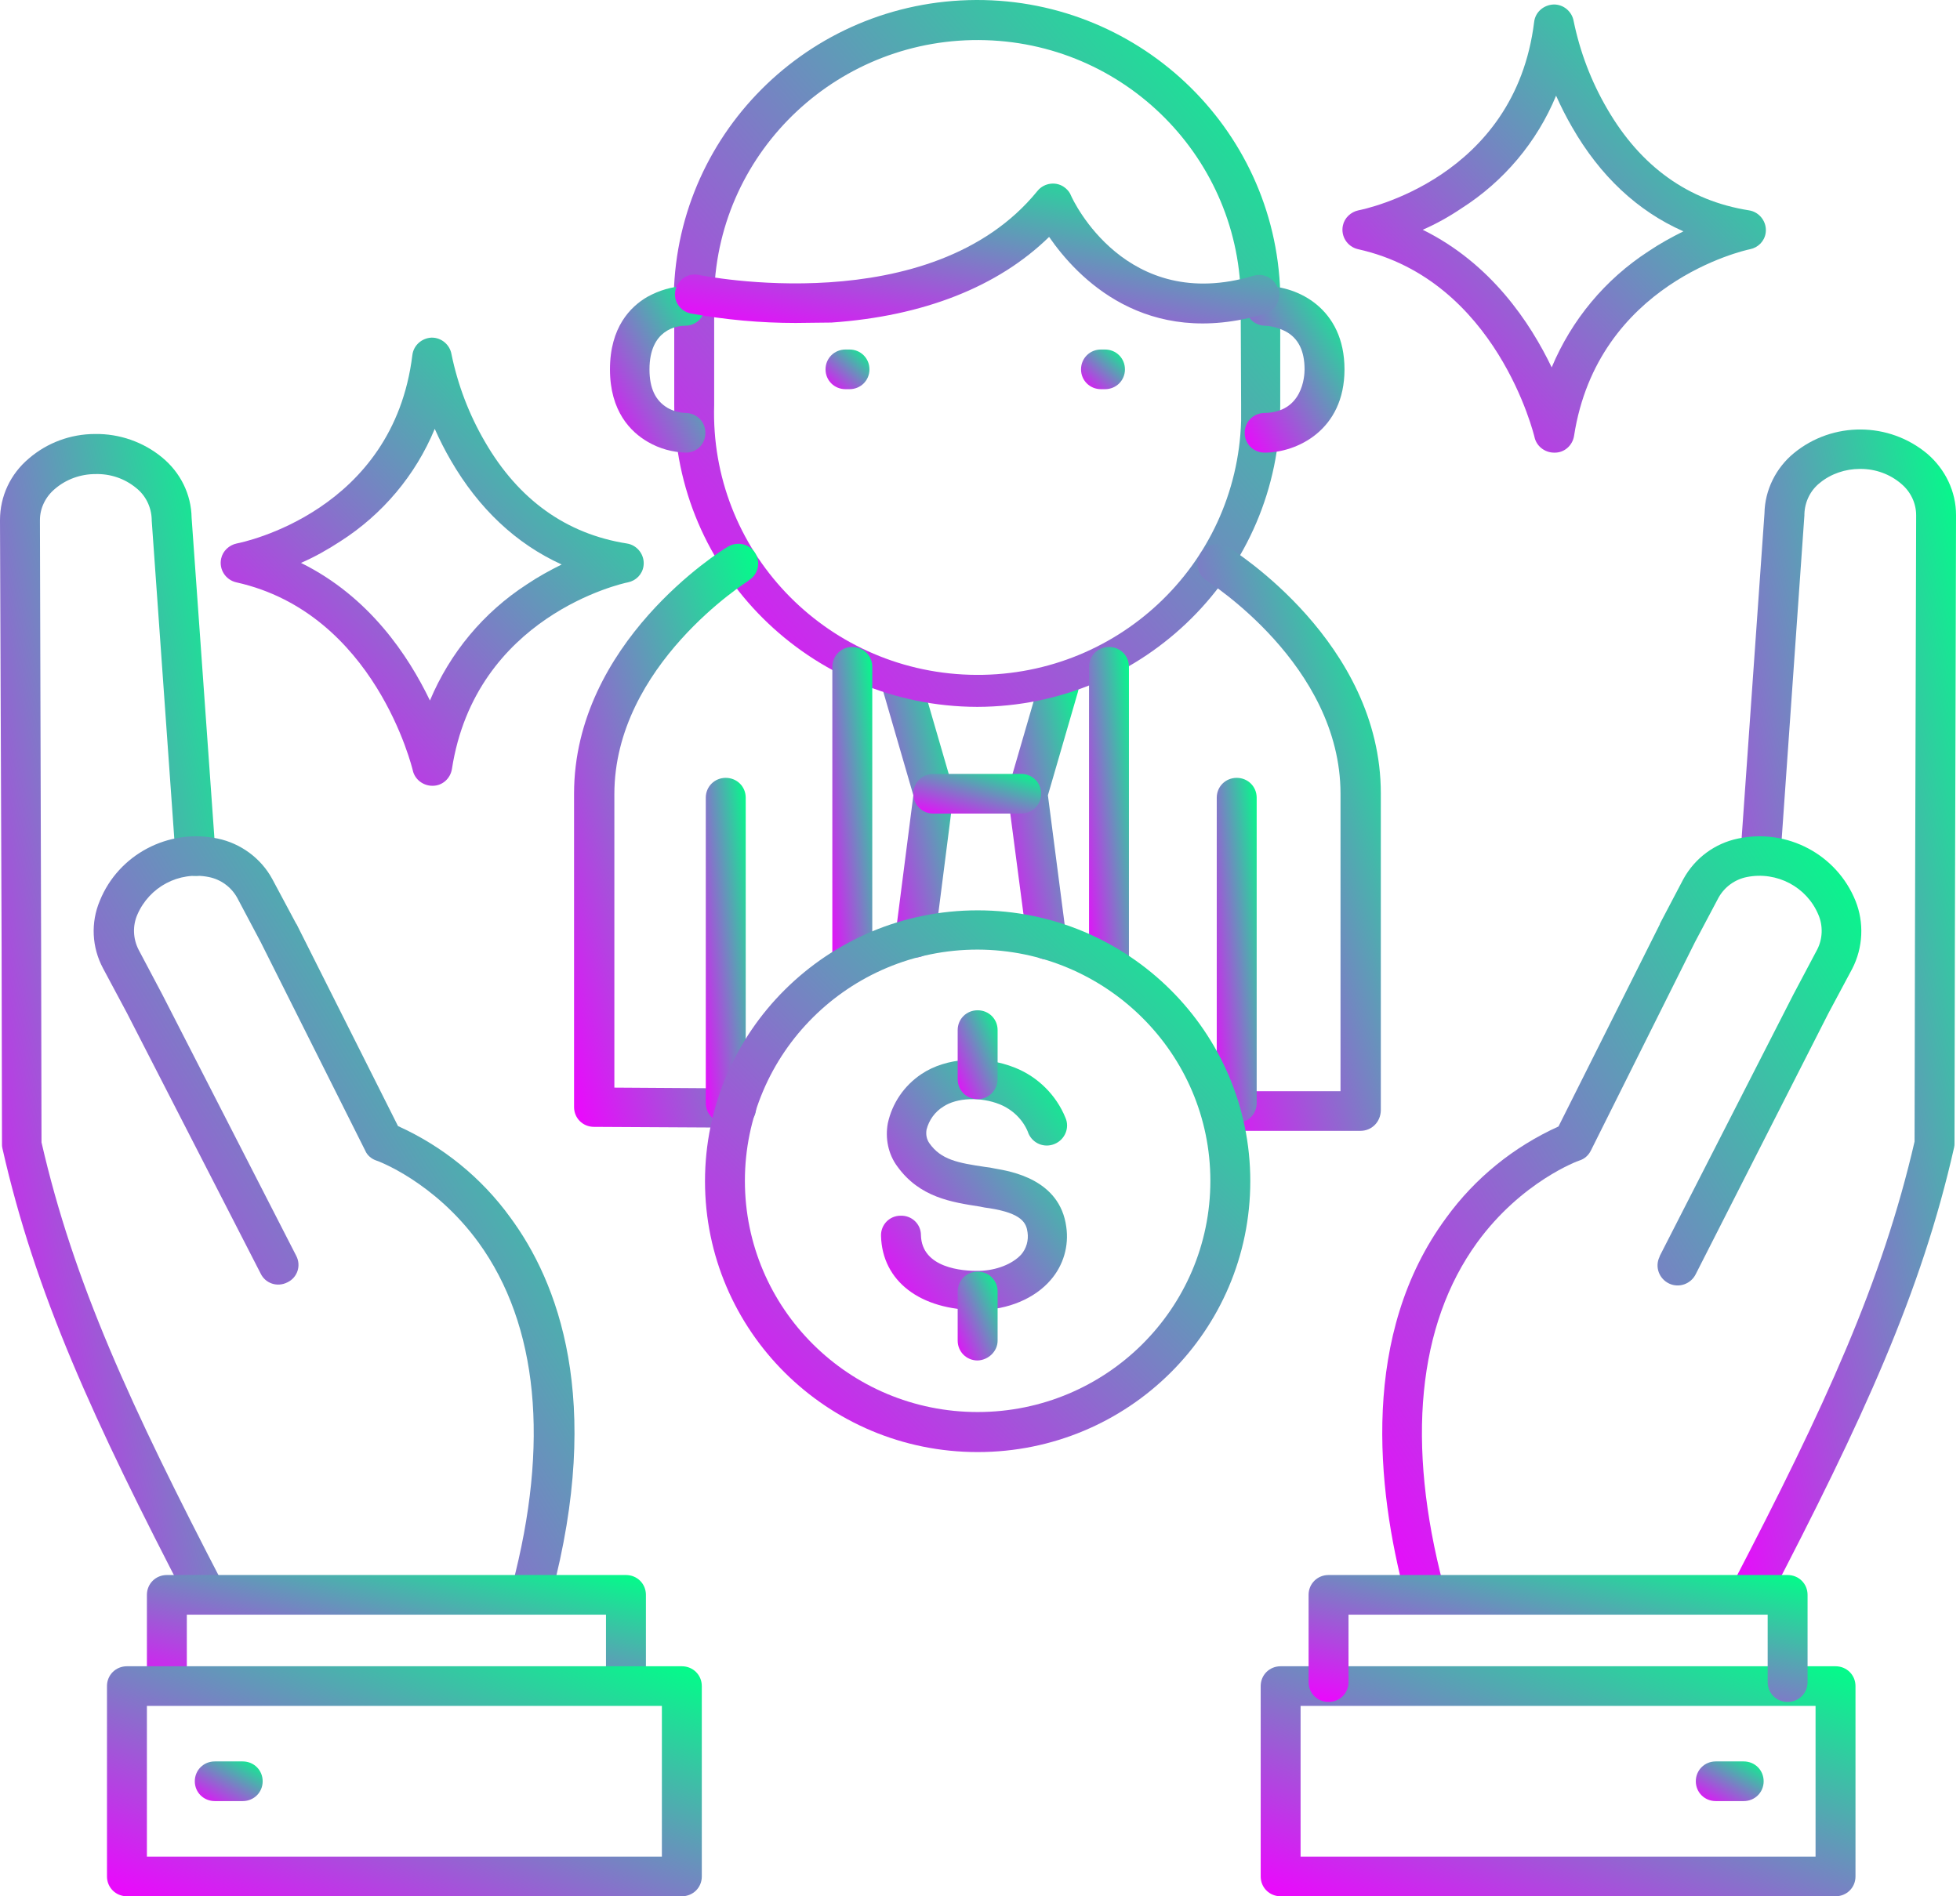 <svg width="62" height="60" viewBox="0 0 62 60" fill="none" xmlns="http://www.w3.org/2000/svg">
<path d="M58.062 60H40.51C40.156 60 39.879 59.724 39.879 59.373V53.349C39.879 52.998 40.156 52.722 40.51 52.722H58.062C58.416 52.722 58.694 52.998 58.694 53.349V59.373C58.694 59.724 58.416 60 58.062 60ZM41.141 58.745H57.431V53.977H41.141V58.745Z" fill="url(#paint0_linear_751_2263)"/>
<path d="M55.347 51.065C54.994 51.065 54.716 50.789 54.716 50.438C54.716 50.337 54.741 50.237 54.792 50.149C57.747 44.477 59.54 40.549 60.563 36.12L60.575 29.971L60.613 16.305C60.613 15.916 60.437 15.552 60.133 15.301C59.78 15 59.325 14.837 58.858 14.837H58.833C58.378 14.837 57.924 14.987 57.57 15.276C57.267 15.514 57.09 15.878 57.078 16.267C57.078 16.28 57.078 16.292 57.078 16.305L56.32 27.11C56.295 27.461 55.992 27.712 55.638 27.687C55.284 27.662 55.032 27.36 55.057 27.022L55.815 16.242C55.827 15.502 56.181 14.799 56.749 14.335C57.974 13.331 59.755 13.343 60.967 14.36C61.535 14.849 61.876 15.552 61.876 16.305L61.838 29.958L61.826 36.17C61.826 36.22 61.826 36.258 61.813 36.308C60.778 40.888 58.934 44.904 55.916 50.701C55.802 50.927 55.587 51.065 55.347 51.065Z" fill="url(#paint1_linear_751_2263)"/>
<path d="M45.056 50.965C44.765 50.965 44.513 50.777 44.45 50.501C43.541 47.075 43.035 42.206 45.75 38.529C46.66 37.274 47.885 36.283 49.299 35.643L52.506 29.243V29.23L53.251 27.812C53.617 27.147 54.249 26.683 54.981 26.532C56.535 26.206 58.1 27.034 58.694 28.502C58.972 29.193 58.934 29.983 58.593 30.648L57.835 32.066L53.643 40.311C53.491 40.625 53.112 40.763 52.797 40.612C52.481 40.461 52.342 40.085 52.494 39.771C52.494 39.759 52.506 39.746 52.506 39.734L56.724 31.477L57.482 30.046C57.658 29.707 57.671 29.293 57.52 28.942C57.153 28.063 56.206 27.561 55.259 27.75C54.88 27.825 54.552 28.063 54.362 28.402L53.617 29.808L50.322 36.408C50.246 36.559 50.12 36.672 49.955 36.722C49.943 36.722 48.137 37.374 46.723 39.319C44.841 41.917 44.475 45.669 45.662 50.174C45.75 50.513 45.548 50.852 45.207 50.94C45.157 50.965 45.106 50.965 45.056 50.965Z" fill="url(#paint2_linear_751_2263)"/>
<path d="M56.547 53.851C56.194 53.851 55.916 53.575 55.916 53.224V51.09H42.657V53.224C42.657 53.575 42.379 53.851 42.025 53.851C41.672 53.851 41.394 53.575 41.394 53.224V50.463C41.394 50.111 41.672 49.835 42.025 49.835H56.547C56.901 49.835 57.178 50.111 57.178 50.463V53.224C57.178 53.575 56.901 53.851 56.547 53.851Z" fill="url(#paint3_linear_751_2263)"/>
<path d="M6.529 51.065C6.289 51.065 6.074 50.94 5.96 50.726C2.942 44.916 1.111 40.913 0.076 36.333C0.063 36.283 0.063 36.245 0.063 36.195L0.051 29.983L0 16.456C0 15.703 0.328 15 0.909 14.51C1.49 14.008 2.235 13.732 3.005 13.732C3.776 13.72 4.533 13.983 5.127 14.473C5.708 14.95 6.049 15.64 6.061 16.38L6.819 27.034C6.844 27.386 6.579 27.687 6.238 27.712C5.885 27.737 5.581 27.473 5.556 27.135L4.799 16.468C4.799 16.456 4.799 16.443 4.799 16.43C4.786 16.041 4.609 15.678 4.306 15.439C3.94 15.138 3.485 14.987 3.018 15C2.551 15 2.096 15.163 1.743 15.464C1.44 15.715 1.263 16.079 1.263 16.456L1.301 29.996L1.313 36.145C2.324 40.562 4.129 44.49 7.084 50.174C7.248 50.488 7.122 50.864 6.819 51.015C6.718 51.04 6.617 51.065 6.529 51.065Z" fill="url(#paint4_linear_751_2263)"/>
<path d="M16.82 50.965C16.77 50.965 16.706 50.952 16.656 50.94C16.315 50.852 16.113 50.513 16.201 50.174C17.388 45.669 17.022 41.917 15.141 39.319C13.726 37.374 11.921 36.722 11.908 36.722C11.756 36.672 11.617 36.559 11.554 36.408L8.246 29.808L7.501 28.402C7.311 28.063 6.983 27.825 6.604 27.75C5.657 27.561 4.723 28.063 4.344 28.942C4.192 29.293 4.205 29.695 4.382 30.046L5.139 31.477L9.37 39.734C9.534 40.047 9.408 40.424 9.092 40.574C8.776 40.737 8.397 40.612 8.246 40.298L4.016 32.054L3.258 30.636C2.904 29.971 2.866 29.193 3.157 28.502C3.75 27.034 5.329 26.206 6.882 26.532C7.615 26.683 8.259 27.16 8.612 27.812L9.37 29.23L9.382 29.243L12.59 35.63C14.004 36.27 15.229 37.261 16.138 38.516C17.641 40.549 19.093 44.276 17.439 50.488C17.363 50.777 17.111 50.977 16.82 50.965Z" fill="url(#paint5_linear_751_2263)"/>
<path d="M19.8 53.851C19.447 53.851 19.169 53.575 19.169 53.224V51.09H5.91V53.224C5.91 53.575 5.632 53.851 5.278 53.851C4.925 53.851 4.647 53.575 4.647 53.224V50.463C4.647 50.111 4.925 49.835 5.278 49.835H19.8C20.154 49.835 20.432 50.111 20.432 50.463V53.224C20.432 53.575 20.154 53.851 19.8 53.851Z" fill="url(#paint6_linear_751_2263)"/>
<path d="M21.568 60H4.016C3.662 60 3.384 59.724 3.384 59.373V53.349C3.384 52.998 3.662 52.722 4.016 52.722H21.568C21.922 52.722 22.2 52.998 22.2 53.349V59.373C22.2 59.724 21.922 60 21.568 60ZM4.647 58.745H20.937V53.977H4.647V58.745Z" fill="url(#paint7_linear_751_2263)"/>
<path d="M28.943 30.297C28.918 30.297 28.892 30.297 28.867 30.297C28.526 30.259 28.274 29.933 28.324 29.594L28.892 25.164L27.945 21.902C27.844 21.563 28.046 21.224 28.375 21.124C28.716 21.023 29.056 21.224 29.157 21.55L30.142 24.939C30.168 25.014 30.168 25.102 30.155 25.189L29.574 29.745C29.524 30.071 29.259 30.297 28.943 30.297Z" fill="url(#paint8_linear_751_2263)"/>
<path d="M33.123 30.36C32.807 30.36 32.542 30.121 32.491 29.808L31.885 25.189C31.872 25.102 31.885 25.026 31.898 24.939L32.883 21.55C32.984 21.212 33.325 21.023 33.666 21.124C34.007 21.224 34.196 21.563 34.095 21.902L33.148 25.164L33.729 29.644C33.779 29.983 33.527 30.297 33.186 30.347C33.173 30.36 33.148 30.36 33.123 30.36Z" fill="url(#paint9_linear_751_2263)"/>
<path d="M32.302 25.742H29.524C29.17 25.742 28.892 25.466 28.892 25.114C28.892 24.763 29.17 24.487 29.524 24.487H32.302C32.655 24.487 32.933 24.763 32.933 25.114C32.933 25.466 32.655 25.742 32.302 25.742Z" fill="url(#paint10_linear_751_2263)"/>
<path d="M30.913 22.366C25.622 22.354 21.328 18.087 21.328 12.829V10.056L21.316 9.83C21.316 9.817 21.316 9.817 21.316 9.805C21.164 4.534 25.344 0.155 30.635 0.004C35.926 -0.147 40.346 4.007 40.497 9.265C40.497 9.441 40.497 9.616 40.497 9.805V10.068V12.829C40.497 18.087 36.204 22.354 30.913 22.366ZM22.578 9.792L22.591 10.018V12.816C22.452 17.384 26.064 21.212 30.673 21.35C35.282 21.488 39.121 17.899 39.26 13.318C39.26 13.155 39.26 12.979 39.26 12.816L39.247 9.805C39.386 5.237 35.774 1.409 31.178 1.271C26.581 1.133 22.73 4.722 22.591 9.29C22.578 9.466 22.578 9.629 22.578 9.792Z" fill="url(#paint11_linear_751_2263)"/>
<path d="M21.695 14.322C21.278 14.31 20.861 14.197 20.495 13.983C19.952 13.67 19.295 13.017 19.295 11.687C19.295 10.357 19.939 9.704 20.482 9.39C20.848 9.19 21.253 9.064 21.669 9.052C22.023 9.052 22.301 9.328 22.301 9.679C22.301 10.03 22.023 10.307 21.669 10.307C21.404 10.307 20.545 10.432 20.545 11.687C20.545 12.289 20.735 12.678 21.114 12.904C21.29 13.005 21.48 13.055 21.682 13.067C22.035 13.067 22.313 13.343 22.313 13.695C22.313 14.046 22.048 14.322 21.695 14.322Z" fill="url(#paint12_linear_751_2263)"/>
<path d="M40.005 14.322C39.651 14.322 39.373 14.046 39.373 13.695C39.373 13.343 39.651 13.067 40.005 13.067C41.204 13.042 41.267 11.913 41.267 11.687C41.267 11.097 41.066 10.696 40.661 10.482C40.459 10.382 40.245 10.319 40.03 10.307C39.676 10.307 39.399 10.03 39.399 9.679C39.399 9.328 39.676 9.052 40.03 9.052C41.04 9.052 42.53 9.754 42.53 11.687C42.53 13.62 41.015 14.322 40.005 14.322Z" fill="url(#paint13_linear_751_2263)"/>
<path d="M25.167 10.219C24.056 10.219 22.945 10.118 21.846 9.918C21.505 9.842 21.29 9.516 21.366 9.177C21.442 8.838 21.77 8.625 22.111 8.7C22.187 8.713 29.448 10.194 32.819 6.04C33.034 5.776 33.438 5.726 33.703 5.952C33.779 6.015 33.842 6.09 33.88 6.191C33.943 6.341 35.623 9.93 39.651 8.725C39.98 8.625 40.333 8.813 40.434 9.152C40.535 9.478 40.346 9.83 40.005 9.93C36.229 11.059 34.07 8.776 33.186 7.496C31.569 9.077 29.208 10.005 26.304 10.206C25.912 10.206 25.533 10.219 25.167 10.219Z" fill="url(#paint14_linear_751_2263)"/>
<path d="M23.26 35.68L18.79 35.655C18.436 35.655 18.159 35.379 18.159 35.028V25.114C18.159 20.333 22.806 17.422 23.008 17.309C23.298 17.121 23.69 17.196 23.879 17.485C24.069 17.773 23.993 18.162 23.702 18.35C23.69 18.363 23.677 18.363 23.677 18.375C23.639 18.401 19.434 21.048 19.434 25.127V34.413L23.286 34.438C23.639 34.438 23.917 34.714 23.917 35.065C23.917 35.417 23.614 35.68 23.26 35.68Z" fill="url(#paint15_linear_751_2263)"/>
<path d="M43.035 35.781H38.641C38.287 35.781 38.01 35.505 38.01 35.153C38.01 34.802 38.287 34.526 38.641 34.526H42.404V25.114C42.404 21.023 38.199 18.401 38.161 18.363C37.871 18.175 37.795 17.786 37.984 17.497C38.174 17.221 38.54 17.133 38.83 17.296C39.032 17.422 43.679 20.333 43.679 25.102V35.141C43.667 35.505 43.389 35.781 43.035 35.781Z" fill="url(#paint16_linear_751_2263)"/>
<path d="M39.121 35.53C38.767 35.53 38.489 35.254 38.489 34.902V25.24C38.489 24.888 38.767 24.612 39.121 24.612C39.474 24.612 39.752 24.888 39.752 25.24V34.902C39.752 35.254 39.474 35.53 39.121 35.53Z" fill="url(#paint17_linear_751_2263)"/>
<path d="M22.957 35.53C22.604 35.53 22.326 35.254 22.326 34.902V25.24C22.326 24.888 22.604 24.612 22.957 24.612C23.311 24.612 23.589 24.888 23.589 25.24V34.902C23.589 35.254 23.311 35.53 22.957 35.53Z" fill="url(#paint18_linear_751_2263)"/>
<path d="M26.96 31.012C26.607 31.012 26.329 30.736 26.329 30.385V21.099C26.329 20.747 26.607 20.471 26.96 20.471C27.314 20.471 27.592 20.747 27.592 21.099V30.385C27.592 30.736 27.301 31.012 26.96 31.012Z" fill="url(#paint19_linear_751_2263)"/>
<path d="M35.08 31.012C34.726 31.012 34.449 30.736 34.449 30.385V21.099C34.449 20.747 34.726 20.471 35.08 20.471C35.434 20.471 35.711 20.747 35.711 21.099V30.385C35.711 30.736 35.434 31.012 35.08 31.012Z" fill="url(#paint20_linear_751_2263)"/>
<path d="M30.925 41.453C29.107 41.453 27.907 40.537 27.869 39.106C27.857 38.755 28.135 38.466 28.488 38.466C28.842 38.454 29.132 38.73 29.132 39.081C29.157 40.123 30.445 40.223 30.976 40.211C31.519 40.198 32.024 39.997 32.302 39.696C32.466 39.508 32.542 39.244 32.504 38.993C32.466 38.705 32.34 38.391 31.292 38.228C31.191 38.215 31.102 38.203 31.001 38.178C30.105 38.039 29.094 37.889 28.387 36.91C28.097 36.521 27.996 36.019 28.084 35.542C28.223 34.902 28.602 34.35 29.145 33.986C29.928 33.459 31.115 33.384 32.112 33.785C32.832 34.074 33.413 34.651 33.703 35.367C33.842 35.68 33.691 36.057 33.362 36.195C33.034 36.333 32.668 36.182 32.529 35.856C32.529 35.843 32.517 35.831 32.517 35.818C32.352 35.417 32.024 35.103 31.62 34.94C31.026 34.702 30.269 34.727 29.839 35.015C29.574 35.178 29.385 35.442 29.309 35.743C29.284 35.894 29.309 36.044 29.397 36.17C29.764 36.697 30.307 36.797 31.165 36.923C31.266 36.935 31.367 36.948 31.468 36.973C31.974 37.061 33.527 37.312 33.729 38.818C33.817 39.42 33.64 40.035 33.236 40.499C32.731 41.089 31.885 41.44 30.976 41.453H30.925Z" fill="url(#paint21_linear_751_2263)"/>
<path d="M30.925 34.777C30.572 34.777 30.294 34.501 30.294 34.149V32.593C30.294 32.242 30.572 31.966 30.925 31.966C31.279 31.966 31.557 32.242 31.557 32.593V34.149C31.557 34.501 31.266 34.777 30.925 34.777Z" fill="url(#paint22_linear_751_2263)"/>
<path d="M30.925 43.047C30.572 43.047 30.294 42.77 30.294 42.419V40.863C30.294 40.512 30.572 40.236 30.925 40.236C31.279 40.236 31.557 40.512 31.557 40.863V42.419C31.557 42.758 31.266 43.034 30.925 43.047Z" fill="url(#paint23_linear_751_2263)"/>
<path d="M30.925 45.945C26.165 45.945 22.301 42.105 22.301 37.374C22.301 32.644 26.165 28.804 30.925 28.804C35.686 28.804 39.55 32.644 39.55 37.374C39.55 42.105 35.699 45.945 30.925 45.945ZM30.925 30.046C26.859 30.046 23.563 33.321 23.563 37.362C23.563 41.403 26.859 44.678 30.925 44.678C34.992 44.678 38.287 41.403 38.287 37.362C38.287 33.334 34.992 30.058 30.925 30.046Z" fill="url(#paint24_linear_751_2263)"/>
<path d="M26.872 12.314H26.746C26.392 12.314 26.114 12.038 26.114 11.687C26.114 11.336 26.392 11.059 26.746 11.059H26.872C27.225 11.059 27.503 11.336 27.503 11.687C27.503 12.038 27.225 12.314 26.872 12.314Z" fill="url(#paint25_linear_751_2263)"/>
<path d="M34.954 12.314H34.827C34.474 12.314 34.196 12.038 34.196 11.687C34.196 11.336 34.474 11.059 34.827 11.059H34.954C35.307 11.059 35.585 11.336 35.585 11.687C35.585 12.038 35.307 12.314 34.954 12.314Z" fill="url(#paint26_linear_751_2263)"/>
<path d="M49.16 14.322C48.869 14.322 48.604 14.121 48.541 13.833C48.529 13.783 47.354 8.863 42.96 7.885C42.619 7.809 42.404 7.471 42.48 7.132C42.53 6.893 42.732 6.705 42.972 6.655C43.174 6.617 47.922 5.638 48.529 0.694C48.566 0.38 48.831 0.155 49.147 0.142H49.16C49.463 0.142 49.728 0.368 49.779 0.669C49.981 1.648 50.334 2.576 50.839 3.442C51.9 5.274 53.415 6.354 55.322 6.655C55.663 6.705 55.903 7.031 55.853 7.37C55.815 7.634 55.613 7.834 55.36 7.885C55.171 7.922 50.536 8.964 49.791 13.795C49.741 14.096 49.488 14.322 49.185 14.322H49.16ZM45.005 7.27C47.165 8.336 48.402 10.206 49.084 11.624C49.715 10.118 50.776 8.838 52.153 7.947C52.506 7.709 52.872 7.508 53.251 7.32C51.799 6.68 50.612 5.563 49.728 4.02C49.539 3.693 49.374 3.367 49.223 3.028C48.617 4.496 47.569 5.739 46.23 6.592C45.839 6.856 45.435 7.082 45.005 7.27Z" fill="url(#paint27_linear_751_2263)"/>
<path d="M13.676 24.863C13.386 24.863 13.12 24.663 13.057 24.374C13.044 24.324 11.87 19.404 7.476 18.426C7.135 18.35 6.92 18.012 6.996 17.673C7.046 17.434 7.248 17.246 7.488 17.196C7.69 17.158 12.438 16.179 13.044 11.235C13.082 10.921 13.348 10.696 13.651 10.683H13.663C13.966 10.683 14.232 10.909 14.282 11.21C14.484 12.189 14.838 13.117 15.343 13.983C16.404 15.816 17.919 16.895 19.826 17.196C20.167 17.246 20.407 17.572 20.356 17.911C20.318 18.175 20.116 18.375 19.863 18.426C19.662 18.463 15.04 19.505 14.295 24.336C14.244 24.637 13.992 24.863 13.688 24.863H13.676V24.863ZM9.521 17.811C11.681 18.877 12.918 20.747 13.6 22.165C14.232 20.659 15.292 19.379 16.669 18.488C17.022 18.25 17.389 18.049 17.767 17.861C16.328 17.208 15.141 16.092 14.257 14.561C14.067 14.234 13.903 13.908 13.752 13.569C13.146 15.037 12.097 16.28 10.759 17.133C10.355 17.397 9.951 17.623 9.521 17.811Z" fill="url(#paint28_linear_751_2263)"/>
<path d="M7.678 56.988H6.794C6.44 56.988 6.162 56.712 6.162 56.361C6.162 56.01 6.44 55.733 6.794 55.733H7.678C8.031 55.733 8.309 56.01 8.309 56.361C8.309 56.712 8.031 56.988 7.678 56.988Z" fill="url(#paint29_linear_751_2263)"/>
<path d="M55.158 56.988H54.274C53.92 56.988 53.643 56.712 53.643 56.361C53.643 56.01 53.92 55.733 54.274 55.733H55.158C55.512 55.733 55.789 56.01 55.789 56.361C55.789 56.712 55.512 56.988 55.158 56.988Z" fill="url(#paint30_linear_751_2263)"/>
<defs>
<linearGradient id="paint0_linear_751_2263" x1="58.694" y1="52.722" x2="53.796" y2="65.384" gradientUnits="userSpaceOnUse">
<stop stop-color="#00FF88"/>
<stop offset="1" stop-color="#EF04FF"/>
</linearGradient>
<linearGradient id="paint1_linear_751_2263" x1="61.876" y1="13.59" x2="48.06" y2="16.229" gradientUnits="userSpaceOnUse">
<stop stop-color="#00FF88"/>
<stop offset="1" stop-color="#EF04FF"/>
</linearGradient>
<linearGradient id="paint2_linear_751_2263" x1="58.878" y1="26.462" x2="36.955" y2="40.02" gradientUnits="userSpaceOnUse">
<stop stop-color="#00FF88"/>
<stop offset="1" stop-color="#EF04FF"/>
</linearGradient>
<linearGradient id="paint3_linear_751_2263" x1="57.178" y1="49.835" x2="55.26" y2="57.379" gradientUnits="userSpaceOnUse">
<stop stop-color="#00FF88"/>
<stop offset="1" stop-color="#EF04FF"/>
</linearGradient>
<linearGradient id="paint4_linear_751_2263" x1="7.157" y1="13.732" x2="-6.649" y2="16.378" gradientUnits="userSpaceOnUse">
<stop stop-color="#00FF88"/>
<stop offset="1" stop-color="#EF04FF"/>
</linearGradient>
<linearGradient id="paint5_linear_751_2263" x1="18.173" y1="26.462" x2="-3.786" y2="40.092" gradientUnits="userSpaceOnUse">
<stop stop-color="#00FF88"/>
<stop offset="1" stop-color="#EF04FF"/>
</linearGradient>
<linearGradient id="paint6_linear_751_2263" x1="20.432" y1="49.835" x2="18.513" y2="57.379" gradientUnits="userSpaceOnUse">
<stop stop-color="#00FF88"/>
<stop offset="1" stop-color="#EF04FF"/>
</linearGradient>
<linearGradient id="paint7_linear_751_2263" x1="22.2" y1="52.722" x2="17.302" y2="65.384" gradientUnits="userSpaceOnUse">
<stop stop-color="#00FF88"/>
<stop offset="1" stop-color="#EF04FF"/>
</linearGradient>
<linearGradient id="paint8_linear_751_2263" x1="30.163" y1="21.098" x2="25.927" y2="22.131" gradientUnits="userSpaceOnUse">
<stop stop-color="#00FF88"/>
<stop offset="1" stop-color="#EF04FF"/>
</linearGradient>
<linearGradient id="paint9_linear_751_2263" x1="34.122" y1="21.097" x2="29.886" y2="22.122" gradientUnits="userSpaceOnUse">
<stop stop-color="#00FF88"/>
<stop offset="1" stop-color="#EF04FF"/>
</linearGradient>
<linearGradient id="paint10_linear_751_2263" x1="32.933" y1="24.487" x2="32.222" y2="26.776" gradientUnits="userSpaceOnUse">
<stop stop-color="#00FF88"/>
<stop offset="1" stop-color="#EF04FF"/>
</linearGradient>
<linearGradient id="paint11_linear_751_2263" x1="40.497" y1="0" x2="18.392" y2="18.962" gradientUnits="userSpaceOnUse">
<stop stop-color="#00FF88"/>
<stop offset="1" stop-color="#EF04FF"/>
</linearGradient>
<linearGradient id="paint12_linear_751_2263" x1="22.313" y1="9.052" x2="17.768" y2="11.655" gradientUnits="userSpaceOnUse">
<stop stop-color="#00FF88"/>
<stop offset="1" stop-color="#EF04FF"/>
</linearGradient>
<linearGradient id="paint13_linear_751_2263" x1="42.53" y1="9.052" x2="37.884" y2="11.835" gradientUnits="userSpaceOnUse">
<stop stop-color="#00FF88"/>
<stop offset="1" stop-color="#EF04FF"/>
</linearGradient>
<linearGradient id="paint14_linear_751_2263" x1="40.461" y1="5.809" x2="38.516" y2="14.21" gradientUnits="userSpaceOnUse">
<stop stop-color="#00FF88"/>
<stop offset="1" stop-color="#EF04FF"/>
</linearGradient>
<linearGradient id="paint15_linear_751_2263" x1="23.983" y1="17.206" x2="13.387" y2="20.546" gradientUnits="userSpaceOnUse">
<stop stop-color="#00FF88"/>
<stop offset="1" stop-color="#EF04FF"/>
</linearGradient>
<linearGradient id="paint16_linear_751_2263" x1="43.679" y1="17.215" x2="33.112" y2="20.515" gradientUnits="userSpaceOnUse">
<stop stop-color="#00FF88"/>
<stop offset="1" stop-color="#EF04FF"/>
</linearGradient>
<linearGradient id="paint17_linear_751_2263" x1="39.752" y1="24.612" x2="37.26" y2="24.901" gradientUnits="userSpaceOnUse">
<stop stop-color="#00FF88"/>
<stop offset="1" stop-color="#EF04FF"/>
</linearGradient>
<linearGradient id="paint18_linear_751_2263" x1="23.589" y1="24.612" x2="21.096" y2="24.901" gradientUnits="userSpaceOnUse">
<stop stop-color="#00FF88"/>
<stop offset="1" stop-color="#EF04FF"/>
</linearGradient>
<linearGradient id="paint19_linear_751_2263" x1="27.592" y1="20.471" x2="25.102" y2="20.769" gradientUnits="userSpaceOnUse">
<stop stop-color="#00FF88"/>
<stop offset="1" stop-color="#EF04FF"/>
</linearGradient>
<linearGradient id="paint20_linear_751_2263" x1="35.711" y1="20.471" x2="33.221" y2="20.769" gradientUnits="userSpaceOnUse">
<stop stop-color="#00FF88"/>
<stop offset="1" stop-color="#EF04FF"/>
</linearGradient>
<linearGradient id="paint21_linear_751_2263" x1="33.755" y1="33.53" x2="26.169" y2="39.165" gradientUnits="userSpaceOnUse">
<stop stop-color="#00FF88"/>
<stop offset="1" stop-color="#EF04FF"/>
</linearGradient>
<linearGradient id="paint22_linear_751_2263" x1="31.557" y1="31.966" x2="29.455" y2="32.91" gradientUnits="userSpaceOnUse">
<stop stop-color="#00FF88"/>
<stop offset="1" stop-color="#EF04FF"/>
</linearGradient>
<linearGradient id="paint23_linear_751_2263" x1="31.557" y1="40.236" x2="29.455" y2="41.18" gradientUnits="userSpaceOnUse">
<stop stop-color="#00FF88"/>
<stop offset="1" stop-color="#EF04FF"/>
</linearGradient>
<linearGradient id="paint24_linear_751_2263" x1="39.55" y1="28.804" x2="22.409" y2="46.053" gradientUnits="userSpaceOnUse">
<stop stop-color="#00FF88"/>
<stop offset="1" stop-color="#EF04FF"/>
</linearGradient>
<linearGradient id="paint25_linear_751_2263" x1="27.503" y1="11.059" x2="26.255" y2="12.441" gradientUnits="userSpaceOnUse">
<stop stop-color="#00FF88"/>
<stop offset="1" stop-color="#EF04FF"/>
</linearGradient>
<linearGradient id="paint26_linear_751_2263" x1="35.585" y1="11.059" x2="34.337" y2="12.441" gradientUnits="userSpaceOnUse">
<stop stop-color="#00FF88"/>
<stop offset="1" stop-color="#EF04FF"/>
</linearGradient>
<linearGradient id="paint27_linear_751_2263" x1="55.859" y1="0.142" x2="41.702" y2="13.515" gradientUnits="userSpaceOnUse">
<stop stop-color="#00FF88"/>
<stop offset="1" stop-color="#EF04FF"/>
</linearGradient>
<linearGradient id="paint28_linear_751_2263" x1="20.363" y1="10.683" x2="6.206" y2="24.043" gradientUnits="userSpaceOnUse">
<stop stop-color="#00FF88"/>
<stop offset="1" stop-color="#EF04FF"/>
</linearGradient>
<linearGradient id="paint29_linear_751_2263" x1="8.309" y1="55.733" x2="7.216" y2="57.604" gradientUnits="userSpaceOnUse">
<stop stop-color="#00FF88"/>
<stop offset="1" stop-color="#EF04FF"/>
</linearGradient>
<linearGradient id="paint30_linear_751_2263" x1="55.789" y1="55.733" x2="54.696" y2="57.604" gradientUnits="userSpaceOnUse">
<stop stop-color="#00FF88"/>
<stop offset="1" stop-color="#EF04FF"/>
</linearGradient>
</defs>
</svg>
